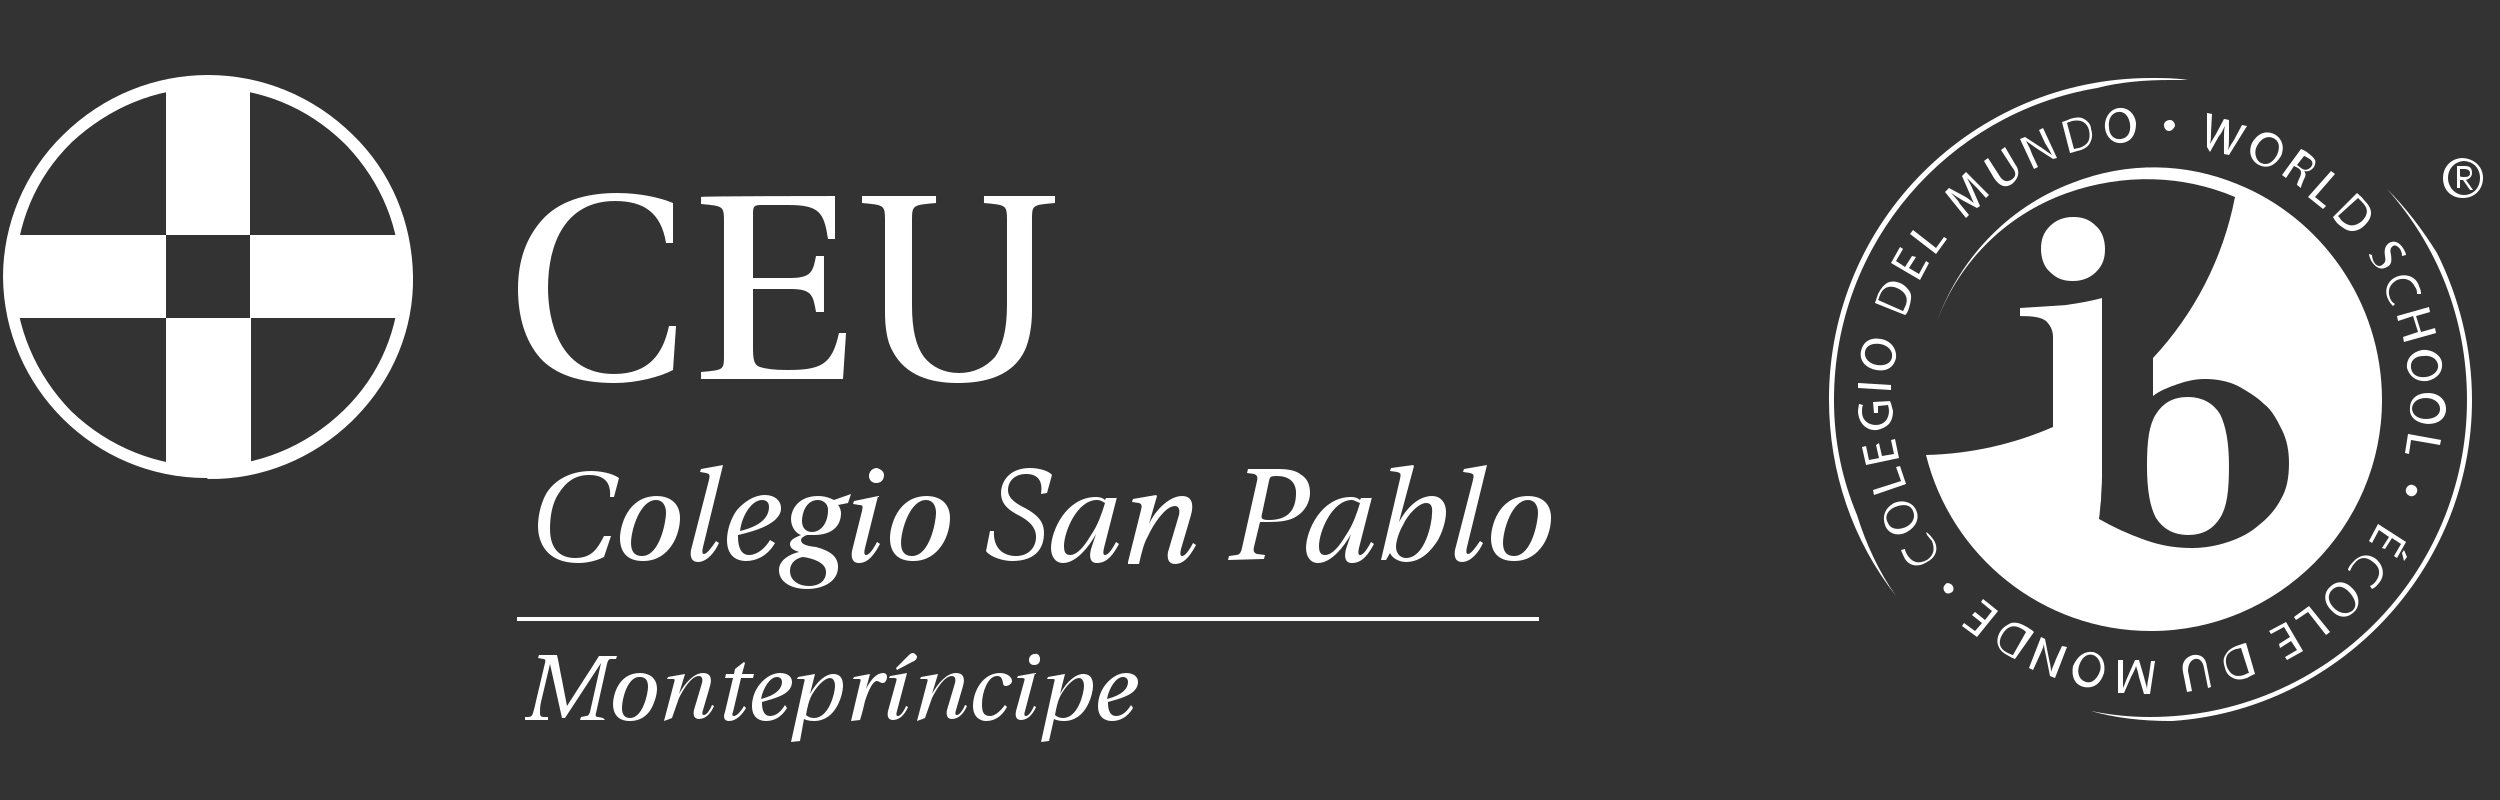 <?xml version="1.0" encoding="UTF-8"?>
<svg xmlns="http://www.w3.org/2000/svg" xmlns:xlink="http://www.w3.org/1999/xlink" width="250px" height="80px" viewBox="0 0 250 80" version="1.1">
<rect x="0" y="0" width="250" height="80" fill="#333333" stroke="none"/>
<g id="surface1">
<path style=" stroke:none;fill-rule:nonzero;fill:rgb(100%,100%,100%);fill-opacity:1;" d="M 240.398 56.102 L 240.199 55.301 L 240.398 55 L 240.699 55.699 Z M 238.199 54.801 L 238.898 53.699 L 237.898 53 L 237.199 54.301 L 236.898 54.102 L 237.801 52.398 L 240.602 54.199 L 239.699 55.801 L 239.398 55.602 L 240.102 54.398 L 239.199 53.801 L 238.5 54.898 Z M 238.199 54.801 "/>
<path style=" stroke:none;fill-rule:nonzero;fill:rgb(100%,100%,100%);fill-opacity:1;" d="M 234.801 57 C 234.801 56.801 235 56.5 235.301 56.199 C 235.898 55.5 236.801 55.301 237.602 55.898 C 238.398 56.602 238.5 57.602 237.898 58.301 C 237.602 58.699 237.398 58.801 237.199 58.898 L 237 58.602 C 237.199 58.5 237.398 58.398 237.602 58.102 C 238.102 57.398 238 56.699 237.301 56.199 C 236.602 55.602 235.898 55.699 235.398 56.398 C 235.199 56.602 235.102 56.898 235 57.102 Z M 234.801 57 "/>
<path style=" stroke:none;fill-rule:nonzero;fill:rgb(100%,100%,100%);fill-opacity:1;" d="M 233 58.699 C 233.699 58 234.602 58.102 235.301 58.898 C 236 59.602 236 60.699 235.398 61.199 C 234.699 61.898 233.801 61.801 233.102 61 C 232.301 60.199 232.398 59.199 233 58.699 Z M 233.199 59 C 232.699 59.5 232.801 60.199 233.398 60.801 C 233.898 61.301 234.602 61.5 235.199 61.102 C 235.801 60.602 235.5 59.898 235 59.301 C 234.5 58.699 233.801 58.398 233.199 59 Z M 233.199 59 "/>
<path style=" stroke:none;fill-rule:nonzero;fill:rgb(100%,100%,100%);fill-opacity:1;" d="M 233 63.199 L 232.602 63.5 L 230.801 61.199 L 229.602 62 L 229.398 61.699 L 230.898 60.602 Z M 233 63.199 "/>
<path style=" stroke:none;fill-rule:nonzero;fill:rgb(100%,100%,100%);fill-opacity:1;" d="M 227.898 64.398 L 229 63.699 L 228.398 62.699 L 227.102 63.398 L 226.898 63.102 L 228.602 62.199 L 230.301 65.102 L 228.699 66 L 228.5 65.699 L 229.699 65 L 229.102 64.102 L 228 64.801 Z M 227.898 64.398 "/>
<path style=" stroke:none;fill-rule:nonzero;fill:rgb(100%,100%,100%);fill-opacity:1;" d="M 225.5 67.398 C 225.199 67.5 224.898 67.699 224.699 67.801 C 224.102 68 223.699 68 223.301 67.801 C 222.898 67.602 222.602 67.301 222.5 66.801 C 222.301 66.199 222.301 65.801 222.602 65.398 C 222.801 65 223.301 64.699 223.898 64.5 C 224.199 64.398 224.5 64.301 224.602 64.301 Z M 224.102 64.801 C 224 64.801 223.801 64.898 223.602 64.898 C 222.699 65.199 222.398 65.801 222.699 66.699 C 223 67.398 223.5 67.801 224.398 67.5 C 224.602 67.398 224.801 67.301 224.898 67.301 Z M 224.102 64.801 "/>
<path style=" stroke:none;fill-rule:nonzero;fill:rgb(100%,100%,100%);fill-opacity:1;" d="M 220.801 68.801 L 220.398 66.801 C 220.301 66.102 219.898 65.801 219.5 65.898 C 219.102 66 218.801 66.398 218.801 67.102 L 219.199 69.102 L 218.699 69.199 L 218.301 67.199 C 218.102 66.199 218.602 65.699 219.301 65.5 C 220 65.398 220.602 65.699 220.699 66.699 L 221.102 68.699 Z M 220.801 68.801 "/>
<path style=" stroke:none;fill-rule:nonzero;fill:rgb(100%,100%,100%);fill-opacity:1;" d="M 212.301 67.301 C 212.301 67.801 212.301 68.301 212.301 68.801 C 212.5 68.398 212.602 68 212.801 67.602 L 213.5 66 L 213.898 66 L 214.398 67.699 C 214.5 68.199 214.699 68.602 214.699 69 C 214.699 68.5 214.801 68 214.898 67.5 L 215.102 66.102 L 215.5 66.102 L 215 69.398 L 214.398 69.398 L 213.898 67.699 C 213.801 67.199 213.699 66.898 213.602 66.602 C 213.5 67 213.301 67.301 213.102 67.699 L 212.398 69.301 L 211.801 69.301 L 211.801 66 L 212.301 66 Z M 212.301 67.301 "/>
<path style=" stroke:none;fill-rule:nonzero;fill:rgb(100%,100%,100%);fill-opacity:1;" d="M 209.301 65.199 C 210.102 65.398 210.602 66.199 210.398 67.301 C 210.102 68.301 209.398 68.898 208.398 68.699 C 207.5 68.5 207.102 67.699 207.301 66.602 C 207.801 65.5 208.5 65.102 209.301 65.199 Z M 209.301 65.5 C 208.602 65.301 208.102 65.898 207.898 66.602 C 207.699 67.301 207.898 68 208.602 68.199 C 209.301 68.398 209.801 67.699 210 67.102 C 210.199 66.5 209.898 65.699 209.301 65.5 Z M 209.301 65.5 "/>
<path style=" stroke:none;fill-rule:nonzero;fill:rgb(100%,100%,100%);fill-opacity:1;" d="M 206.699 64.699 L 205.5 67.801 L 205 67.602 L 204.602 65.602 C 204.5 65.102 204.398 64.801 204.398 64.398 C 204.301 64.898 204.102 65.199 203.898 65.699 L 203.301 67 L 202.898 66.801 L 204.102 63.699 L 204.5 63.898 L 204.898 65.898 C 205 66.398 205.102 66.699 205.102 67.199 C 205.199 66.801 205.398 66.5 205.602 65.898 L 206.199 64.602 Z M 206.699 64.699 "/>
<path style=" stroke:none;fill-rule:nonzero;fill:rgb(100%,100%,100%);fill-opacity:1;" d="M 201.5 65.898 C 201.199 65.801 200.898 65.602 200.699 65.5 C 200.102 65.199 199.898 64.801 199.801 64.5 C 199.699 64.199 199.699 63.699 200 63.199 C 200.301 62.699 200.699 62.5 201.102 62.301 C 201.602 62.199 202 62.301 202.699 62.699 C 203 62.898 203.199 63 203.398 63.199 Z M 202.602 63.199 C 202.5 63.102 202.398 63 202.199 62.898 C 201.398 62.398 200.699 62.602 200.199 63.5 C 199.801 64.199 199.898 64.898 200.801 65.301 C 201 65.398 201.199 65.5 201.301 65.5 Z M 202.602 63.199 "/>
<path style=" stroke:none;fill-rule:nonzero;fill:rgb(100%,100%,100%);fill-opacity:1;" d="M 197.5 61.199 L 198.5 62 L 199.199 61.102 L 198.102 60.199 L 198.301 59.898 L 199.801 61.102 L 197.699 63.699 L 196.199 62.602 L 196.398 62.301 L 197.5 63.102 L 198.199 62.301 L 197.199 61.5 Z M 197.5 61.199 "/>
<path style=" stroke:none;fill-rule:nonzero;fill:rgb(100%,100%,100%);fill-opacity:1;" d="M 195.199 58.5 C 195.398 58.699 195.398 59.102 195.199 59.199 C 195 59.398 194.602 59.398 194.5 59.199 C 194.301 59 194.301 58.602 194.5 58.5 C 194.602 58.199 195 58.301 195.199 58.5 Z M 195.199 58.5 "/>
<path style=" stroke:none;fill-rule:nonzero;fill:rgb(100%,100%,100%);fill-opacity:1;" d="M 192.602 53.199 C 192.801 53.301 193 53.5 193.301 53.898 C 193.898 54.699 193.699 55.699 192.699 56.199 C 191.801 56.801 190.801 56.602 190.398 55.699 C 190.199 55.301 190.102 55 190.102 55 L 190.5 54.898 C 190.5 55.102 190.602 55.301 190.801 55.602 C 191.301 56.301 191.898 56.398 192.699 56 C 193.398 55.5 193.5 54.898 193.199 54.102 C 193 53.898 192.801 53.602 192.699 53.5 Z M 192.602 53.199 "/>
<path style=" stroke:none;fill-rule:nonzero;fill:rgb(100%,100%,100%);fill-opacity:1;" d="M 191.602 51 C 192 51.801 191.602 52.699 190.699 53.199 C 189.801 53.699 188.801 53.398 188.5 52.5 C 188.199 51.602 188.5 50.801 189.398 50.301 C 190.398 49.898 191.301 50.301 191.602 51 Z M 191.301 51.102 C 191 50.398 190.301 50.398 189.5 50.699 C 188.801 51 188.398 51.602 188.801 52.301 C 189.102 53 189.898 53 190.602 52.699 C 191.199 52.398 191.602 51.801 191.301 51.102 Z M 191.301 51.102 "/>
<path style=" stroke:none;fill-rule:nonzero;fill:rgb(100%,100%,100%);fill-opacity:1;" d="M 187.398 49.5 L 187.301 49 L 190.102 48.102 L 189.602 46.699 L 190 46.602 L 190.602 48.398 Z M 187.398 49.5 "/>
<path style=" stroke:none;fill-rule:nonzero;fill:rgb(100%,100%,100%);fill-opacity:1;" d="M 187.898 44.301 L 188.199 45.602 L 189.398 45.398 L 189.102 44 L 189.5 43.898 L 189.898 45.801 L 186.602 46.5 L 186.199 44.699 L 186.602 44.602 L 186.898 46 L 187.898 45.801 L 187.602 44.5 Z M 187.898 44.301 "/>
<path style=" stroke:none;fill-rule:nonzero;fill:rgb(100%,100%,100%);fill-opacity:1;" d="M 189 40.102 C 189.102 40.301 189.199 40.699 189.301 41.102 C 189.301 41.602 189.199 42 188.898 42.398 C 188.602 42.699 188.199 42.898 187.699 43 C 186.699 43.102 185.898 42.398 185.801 41.199 C 185.801 40.801 185.898 40.5 185.898 40.398 L 186.301 40.5 C 186.199 40.699 186.199 40.898 186.199 41.199 C 186.199 42 186.801 42.5 187.602 42.5 C 188.398 42.5 188.898 41.898 188.898 41.102 C 188.898 40.801 188.801 40.602 188.801 40.5 L 187.801 40.602 L 187.801 41.301 L 187.398 41.301 L 187.301 40.199 Z M 189 40.102 "/>
<path style=" stroke:none;fill-rule:nonzero;fill:rgb(100%,100%,100%);fill-opacity:1;" d="M 185.801 38.301 L 189.102 38.5 L 189.102 39 L 185.801 38.801 Z M 185.801 38.301 "/>
<path style=" stroke:none;fill-rule:nonzero;fill:rgb(100%,100%,100%);fill-opacity:1;" d="M 189.602 35.801 C 189.398 36.699 188.699 37.199 187.602 37 C 186.602 36.801 185.898 36.102 186.102 35.102 C 186.301 34.199 187 33.699 188.102 33.898 C 189.199 34.102 189.699 35 189.602 35.801 Z M 189.199 35.699 C 189.301 35 188.699 34.5 188 34.398 C 187.301 34.301 186.602 34.5 186.5 35.199 C 186.398 35.898 187 36.398 187.699 36.5 C 188.398 36.602 189.102 36.398 189.199 35.699 Z M 189.199 35.699 "/>
<path style=" stroke:none;fill-rule:nonzero;fill:rgb(100%,100%,100%);fill-opacity:1;" d="M 187.5 30.301 C 187.602 30 187.699 29.699 187.801 29.398 C 188.102 28.801 188.398 28.5 188.699 28.301 C 189.102 28.102 189.5 28.102 190 28.301 C 190.5 28.5 190.801 28.898 191 29.199 C 191.199 29.602 191.102 30.102 190.898 30.801 C 190.801 31.102 190.699 31.398 190.5 31.5 Z M 190.301 31.102 C 190.398 31 190.398 30.801 190.5 30.699 C 190.898 29.898 190.602 29.199 189.699 28.801 C 189 28.5 188.301 28.699 188 29.5 C 187.898 29.699 187.898 29.898 187.801 30 Z M 190.301 31.102 "/>
<path style=" stroke:none;fill-rule:nonzero;fill:rgb(100%,100%,100%);fill-opacity:1;" d="M 191.602 25.699 L 190.898 26.801 L 191.898 27.398 L 192.602 26.102 L 192.898 26.301 L 192 28 L 189.102 26.301 L 190 24.699 L 190.301 24.898 L 189.602 26.102 L 190.5 26.699 L 191.199 25.602 Z M 191.602 25.699 "/>
<path style=" stroke:none;fill-rule:nonzero;fill:rgb(100%,100%,100%);fill-opacity:1;" d="M 191 23.398 L 191.301 23 L 193.602 24.801 L 194.398 23.699 L 194.699 23.898 L 193.602 25.398 Z M 191 23.398 "/>
<path style=" stroke:none;fill-rule:nonzero;fill:rgb(100%,100%,100%);fill-opacity:1;" d="M 197.699 18.801 C 197.301 18.398 197 18.102 196.699 17.801 C 196.898 18.199 197.102 18.5 197.301 19 L 198 20.602 L 197.699 20.801 L 196.199 20 C 195.699 19.699 195.398 19.5 195.102 19.301 C 195.398 19.602 195.801 20 196 20.398 L 196.898 21.5 L 196.602 21.801 L 194.5 19.199 L 194.898 18.801 L 196.398 19.602 C 196.801 19.801 197.102 20.102 197.398 20.301 C 197.199 20 197.102 19.602 196.898 19.199 L 196.199 17.602 L 196.602 17.199 L 198.898 19.5 L 198.602 19.801 Z M 197.699 18.801 "/>
<path style=" stroke:none;fill-rule:nonzero;fill:rgb(100%,100%,100%);fill-opacity:1;" d="M 198.801 15.801 L 199.898 17.5 C 200.301 18.199 200.699 18.199 201.102 18 C 201.602 17.699 201.699 17.301 201.199 16.699 L 200.102 15 L 200.5 14.699 L 201.5 16.398 C 202.102 17.199 201.801 17.898 201.199 18.398 C 200.602 18.801 200 18.699 199.398 17.801 L 198.398 16.102 Z M 198.801 15.801 "/>
<path style=" stroke:none;fill-rule:nonzero;fill:rgb(100%,100%,100%);fill-opacity:1;" d="M 203.398 16.898 L 202 13.898 L 202.5 13.699 L 204.199 14.801 C 204.602 15.102 204.898 15.301 205.199 15.5 C 205 15.102 204.801 14.801 204.5 14.301 L 203.898 13 L 204.301 12.801 L 205.699 15.801 L 205.301 15.898 L 203.602 14.801 C 203.199 14.5 202.898 14.301 202.602 14.102 C 202.801 14.5 203 14.801 203.199 15.398 L 203.801 16.699 Z M 203.398 16.898 "/>
<path style=" stroke:none;fill-rule:nonzero;fill:rgb(100%,100%,100%);fill-opacity:1;" d="M 206.199 12.199 C 206.5 12.102 206.801 12 207 11.898 C 207.602 11.699 208.102 11.699 208.398 11.898 C 208.801 12.102 209.102 12.5 209.102 12.898 C 209.301 13.5 209.199 13.898 209 14.301 C 208.801 14.699 208.301 15 207.699 15.102 C 207.398 15.199 207.102 15.301 207 15.301 Z M 207.398 14.898 C 207.5 14.898 207.699 14.801 207.898 14.801 C 208.801 14.5 209.102 14 208.898 13 C 208.699 12.301 208.199 11.898 207.199 12.102 C 207 12.199 206.801 12.199 206.699 12.301 Z M 207.398 14.898 "/>
<path style=" stroke:none;fill-rule:nonzero;fill:rgb(100%,100%,100%);fill-opacity:1;" d="M 212.199 14.301 C 211.301 14.398 210.602 13.699 210.5 12.801 C 210.398 11.801 211 10.898 211.898 10.801 C 212.801 10.699 213.5 11.398 213.602 12.301 C 213.602 13.602 213 14.199 212.199 14.301 Z M 212.102 13.898 C 212.801 13.801 213.102 13.199 213 12.398 C 212.898 11.699 212.5 11.102 211.801 11.199 C 211.102 11.301 210.801 12 210.898 12.699 C 210.898 13.5 211.398 14 212.102 13.898 Z M 212.102 13.898 "/>
<path style=" stroke:none;fill-rule:nonzero;fill:rgb(100%,100%,100%);fill-opacity:1;" d="M 216.898 13.102 C 216.602 13.102 216.398 12.801 216.398 12.5 C 216.398 12.199 216.699 12 217 12 C 217.301 12 217.5 12.301 217.5 12.602 C 217.398 12.801 217.199 13.102 216.898 13.102 Z M 216.898 13.102 "/>
<path style=" stroke:none;fill-rule:nonzero;fill:rgb(100%,100%,100%);fill-opacity:1;" d="M 220.699 14.699 L 220.699 11.301 L 221.199 11.398 L 221.102 13.199 C 221.102 13.699 221.102 14 221 14.398 C 221.199 14.102 221.398 13.699 221.602 13.398 L 222.398 11.898 L 222.898 12 L 222.898 13.801 C 222.898 14.199 222.898 14.602 222.801 15 C 223 14.602 223.199 14.301 223.398 14 L 224.199 12.5 L 224.699 12.602 L 222.898 15.5 L 222.398 15.398 L 222.398 13.699 C 222.398 13.199 222.398 13 222.5 12.602 C 222.301 12.898 222.199 13.301 221.898 13.602 L 221 15.199 Z M 220.699 14.699 "/>
<path style=" stroke:none;fill-rule:nonzero;fill:rgb(100%,100%,100%);fill-opacity:1;" d="M 225.898 16.5 C 225.102 16.102 224.801 15.199 225.199 14.301 C 225.699 13.398 226.5 13 227.398 13.398 C 228.199 13.801 228.5 14.699 228.102 15.602 C 227.5 16.602 226.699 16.898 225.898 16.5 Z M 226.102 16.301 C 226.801 16.602 227.301 16.199 227.699 15.5 C 228 14.801 228 14.102 227.301 13.801 C 226.602 13.5 226 14 225.699 14.602 C 225.398 15.102 225.5 16 226.102 16.301 Z M 226.102 16.301 "/>
<path style=" stroke:none;fill-rule:nonzero;fill:rgb(100%,100%,100%);fill-opacity:1;" d="M 230.102 14.898 C 230.301 15 230.602 15.102 230.801 15.301 C 231.199 15.602 231.398 15.801 231.5 16 C 231.602 16.199 231.5 16.5 231.398 16.699 C 231.102 17.102 230.699 17.199 230.398 17.102 C 230.602 17.301 230.602 17.602 230.398 17.898 C 230.199 18.398 230.102 18.602 230.102 18.801 L 229.699 18.5 C 229.699 18.398 229.801 18.102 230 17.699 C 230.199 17.199 230.102 17 229.801 16.801 L 229.398 16.602 L 228.602 17.801 L 228.199 17.5 Z M 229.699 16.5 L 230.102 16.801 C 230.5 17.102 230.801 17 231.102 16.699 C 231.398 16.301 231.199 16 230.801 15.801 C 230.602 15.699 230.5 15.602 230.398 15.602 Z M 229.699 16.5 "/>
<path style=" stroke:none;fill-rule:nonzero;fill:rgb(100%,100%,100%);fill-opacity:1;" d="M 233.102 17.102 L 233.5 17.398 L 231.5 19.699 L 232.602 20.602 L 232.301 20.898 L 230.801 19.699 Z M 233.102 17.102 "/>
<path style=" stroke:none;fill-rule:nonzero;fill:rgb(100%,100%,100%);fill-opacity:1;" d="M 235.699 19.301 C 235.898 19.5 236.199 19.699 236.398 20 C 236.898 20.5 237.102 20.898 237.102 21.301 C 237.102 21.699 236.898 22.102 236.5 22.5 C 236.102 22.898 235.699 23.102 235.199 23.102 C 234.699 23.102 234.301 22.801 233.801 22.398 C 233.602 22.199 233.398 21.898 233.301 21.699 Z M 233.801 21.602 C 233.898 21.699 234 21.801 234.102 22 C 234.801 22.699 235.5 22.699 236.199 22.102 C 236.801 21.5 236.898 20.898 236.199 20.199 C 236 20 235.898 19.898 235.801 19.801 Z M 233.801 21.602 "/>
<path style=" stroke:none;fill-rule:nonzero;fill:rgb(100%,100%,100%);fill-opacity:1;" d="M 237.199 25.5 C 237.199 25.699 237.301 26.102 237.398 26.199 C 237.602 26.602 238 26.699 238.199 26.5 C 238.5 26.301 238.602 26.102 238.5 25.602 C 238.398 25 238.5 24.602 238.898 24.301 C 239.398 24 239.898 24.199 240.301 24.801 C 240.5 25.102 240.602 25.398 240.602 25.5 L 240.199 25.602 C 240.199 25.5 240.199 25.199 240 24.898 C 239.699 24.5 239.398 24.5 239.301 24.602 C 239 24.801 239 25.102 239.102 25.5 C 239.199 26.199 239.102 26.5 238.699 26.699 C 238.199 27 237.699 26.898 237.199 26.199 C 237 25.898 236.898 25.5 236.898 25.398 Z M 237.199 25.5 "/>
<path style=" stroke:none;fill-rule:nonzero;fill:rgb(100%,100%,100%);fill-opacity:1;" d="M 239.301 30.602 C 239.199 30.5 238.898 30.199 238.801 29.898 C 238.398 29.102 238.699 28.102 239.602 27.699 C 240.5 27.301 241.602 27.602 241.898 28.602 C 242.102 29 242.102 29.301 242.102 29.398 L 241.699 29.398 C 241.699 29.199 241.699 28.898 241.5 28.699 C 241.199 28 240.5 27.699 239.699 28 C 239 28.398 238.699 29 239 29.801 C 239.102 30.102 239.301 30.301 239.5 30.398 Z M 239.301 30.602 "/>
<path style=" stroke:none;fill-rule:nonzero;fill:rgb(100%,100%,100%);fill-opacity:1;" d="M 243 31.199 L 241.602 31.602 L 242.102 33.199 L 243.5 32.801 L 243.602 33.301 L 240.398 34.199 L 240.301 33.699 L 241.801 33.199 L 241.301 31.602 L 239.801 32.102 L 239.699 31.602 L 242.898 30.699 Z M 243 31.199 "/>
<path style=" stroke:none;fill-rule:nonzero;fill:rgb(100%,100%,100%);fill-opacity:1;" d="M 240.699 36.801 C 240.602 35.898 241.199 35.199 242.199 35 C 243.199 34.898 244.102 35.5 244.199 36.301 C 244.301 37.199 243.699 37.898 242.699 38.102 C 241.5 38.199 240.898 37.5 240.699 36.801 Z M 241.102 36.801 C 241.199 37.5 241.801 37.801 242.602 37.699 C 243.301 37.602 243.898 37.102 243.801 36.5 C 243.699 35.801 243 35.5 242.301 35.602 C 241.602 35.602 241 36 241.102 36.801 Z M 241.102 36.801 "/>
<path style=" stroke:none;fill-rule:nonzero;fill:rgb(100%,100%,100%);fill-opacity:1;" d="M 241 40.801 C 241 39.898 241.699 39.301 242.801 39.301 C 243.898 39.301 244.602 40 244.602 40.898 C 244.602 41.801 243.898 42.398 242.801 42.398 C 241.5 42.301 240.898 41.602 241 40.801 Z M 241.199 40.801 C 241.199 41.5 241.801 41.898 242.602 41.898 C 243.301 41.898 244 41.602 244 40.898 C 244 40.199 243.301 39.801 242.602 39.801 C 241.898 39.801 241.301 40.102 241.199 40.801 Z M 241.199 40.801 "/>
<path style=" stroke:none;fill-rule:nonzero;fill:rgb(100%,100%,100%);fill-opacity:1;" d="M 244.102 44 L 244 44.5 L 241.102 44 L 240.898 45.398 L 240.5 45.301 L 240.801 43.398 Z M 244.102 44 "/>
<path style=" stroke:none;fill-rule:nonzero;fill:rgb(100%,100%,100%);fill-opacity:1;" d="M 240.602 48.898 C 240.699 48.602 241 48.398 241.301 48.5 C 241.602 48.602 241.801 48.898 241.699 49.199 C 241.602 49.5 241.301 49.699 241 49.602 C 240.699 49.5 240.5 49.199 240.602 48.898 Z M 240.602 48.898 "/>
<path style=" stroke:none;fill-rule:nonzero;fill:rgb(100%,100%,100%);fill-opacity:1;" d="M 238.199 40 C 238.199 52.699 227.801 63.102 215.102 63.102 C 204.199 63.102 195.102 55.602 192.602 45.5 C 197.102 45.398 201.398 44.398 205.301 42.699 L 205.301 33.699 C 205.301 33 205 32.5 204.602 32.102 C 204.102 31.699 203.199 31.602 202 31.602 L 202 30.801 C 203.699 30.699 205.199 30.602 206.602 30.5 C 208 30.301 209.102 30.102 210.199 29.801 L 210.199 43 C 210.199 43.699 210.199 44.602 210.199 45.301 C 210.199 46 210.199 47 210.199 47.699 C 210.199 48.5 210.102 49.301 210.102 50 C 210 50.699 210 51.301 209.898 51.898 C 211.301 52.699 212.801 53.398 214.5 54 C 216.199 54.602 217.699 54.801 219.199 54.801 C 220.398 54.801 221.602 54.602 222.801 54.199 C 224 53.801 225 53.301 225.898 52.5 C 226.801 51.801 227.602 50.898 228.102 49.898 C 228.699 48.898 228.898 47.699 228.898 46.301 C 228.898 45.102 228.699 44 228.199 43 C 227.699 42 227.199 41 226.398 40.398 C 225.699 39.699 224.699 39.102 223.801 38.602 C 222.801 38.102 221.602 37.898 220.5 37.898 C 219.602 37.898 218.602 38.102 217.801 38.398 C 216.898 38.699 215.898 39.102 215.301 39.602 L 215.301 35.801 C 219.398 31.398 222.301 25.898 223.5 19.699 C 218.301 17.5 212.398 17.301 206.699 19.301 C 200.301 21.602 195.699 26.5 193.602 32.398 C 195.801 26.102 200.602 20.801 207.199 18.301 C 212.801 16.102 218.602 16.301 223.699 18.398 C 232 21.699 238.199 30.102 238.199 40 Z M 215.602 51.801 C 216.301 52.898 217.398 53.5 218.801 53.5 C 220.301 53.5 221.301 52.898 222 51.801 C 222.699 50.699 222.898 49.102 222.898 46.602 C 222.898 44.301 222.602 42.602 222 41.398 C 221.301 40.301 220.199 39.699 218.801 39.699 C 217.301 39.699 216.301 40.301 215.602 41.398 C 214.898 42.5 214.699 44.102 214.699 46.602 C 214.699 49 215 50.699 215.602 51.801 Z M 209.602 27.199 C 210.301 26.5 210.5 25.801 210.5 24.898 C 210.5 24 210.199 23.102 209.602 22.602 C 208.898 21.898 208.199 21.699 207.301 21.699 C 206.398 21.699 205.602 22 205 22.602 C 204.301 23.301 204.102 24 204.102 24.898 C 204.102 25.801 204.398 26.699 205 27.199 C 205.699 27.898 206.398 28.102 207.301 28.102 C 208.199 28.102 209 27.801 209.602 27.199 Z M 209.602 27.199 "/>
<path style=" stroke:none;fill-rule:nonzero;fill:rgb(100%,100%,100%);fill-opacity:1;" d="M 238.699 18.898 C 243.699 24.5 246.699 31.801 246.699 40 C 246.699 57.398 232.602 71.699 215 71.699 C 212.898 71.699 211.102 71.5 209.102 71.102 C 211.5 71.801 214.301 72.102 217 72.102 C 217.102 72.102 217.102 72.102 217.199 72.102 C 233.801 71 247.199 57 247.199 40 C 247.199 34.801 245.898 29.699 243.699 25.301 C 242.199 22.898 240.602 20.801 238.699 18.898 Z M 238.699 18.898 "/>
<path style=" stroke:none;fill-rule:nonzero;fill:rgb(100%,100%,100%);fill-opacity:1;" d="M 183.398 40 C 183.398 24.301 194.801 11.301 209.699 8.801 C 212 8.199 214.5 8 217 8 C 217.602 8 218.199 8 218.801 8 C 217.5 7.801 216.398 7.801 215.102 7.801 C 197.301 7.801 182.898 22.199 182.898 39.898 C 182.898 47.301 185.301 54.102 189.602 59.602 C 187.898 57.199 186.602 54.398 185.699 51.5 C 184.199 47.898 183.398 44.102 183.398 40 Z M 183.398 40 "/>
<path style=" stroke:none;fill-rule:nonzero;fill:rgb(100%,100%,100%);fill-opacity:1;" d="M 248.301 17.801 C 248.301 18.898 247.5 19.801 246.301 19.801 C 245.102 19.801 244.301 19 244.301 17.801 C 244.301 16.699 245.102 15.801 246.301 15.801 C 247.5 15.898 248.301 16.699 248.301 17.801 Z M 244.801 17.801 C 244.801 18.699 245.5 19.5 246.398 19.5 C 247.301 19.5 248 18.801 248 17.801 C 248 16.801 247.301 16.102 246.301 16.102 C 245.5 16.199 244.801 16.801 244.801 17.801 Z M 246 18.801 L 245.699 18.801 L 245.699 16.602 L 246.5 16.602 C 247 16.602 247.199 16.801 247.199 17.301 C 247.199 17.699 246.898 17.898 246.602 18 L 247.301 19 L 247 19 L 246.301 18 L 246 18 Z M 246.301 17.699 C 246.699 17.699 247 17.699 247 17.301 C 247 17 246.699 16.898 246.398 16.898 L 246 16.898 L 246 17.602 C 246 17.699 246.301 17.699 246.301 17.699 Z M 246.301 17.699 "/>
<path style=" stroke:none;fill-rule:nonzero;fill:rgb(100%,100%,100%);fill-opacity:1;" d="M 51.699 61.699 L 153.898 61.699 L 153.898 62.102 L 51.699 62.102 Z M 51.699 61.699 "/>
<path style=" stroke:none;fill-rule:nonzero;fill:rgb(100%,100%,100%);fill-opacity:1;" d="M 67.301 24.301 L 66.602 24.301 C 66.102 21.199 64.301 20.102 61.5 20.102 C 56.5 20.102 54.801 24.398 54.801 28.801 C 54.801 32 55.898 37.398 61.398 37.398 C 64.898 37.398 66.301 35.398 66.898 32.602 L 67.602 32.602 L 67.301 37 C 66 37.699 63.602 38.301 61.5 38.301 C 58.5 38.301 56 37.699 54.301 36.102 C 52.699 34.5 51.801 32 51.801 28.898 C 51.801 25.898 52.699 23.699 54.199 22 C 55.801 20.199 58.398 19.301 61.699 19.301 C 64.102 19.301 66.102 19.801 67.301 20.301 Z M 67.301 24.301 "/>
<path style=" stroke:none;fill-rule:nonzero;fill:rgb(100%,100%,100%);fill-opacity:1;" d="M 83.5 19.602 L 83.5 23.898 L 82.801 23.898 C 82.398 21.199 81.898 20.5 78.801 20.5 L 76.199 20.5 C 75.398 20.5 75.301 20.602 75.301 21.398 L 75.301 27.801 L 79 27.801 C 81.199 27.801 81.301 27.102 81.602 25.602 L 82.398 25.602 L 82.398 31.199 L 81.602 31.199 C 81.301 29.5 81.199 28.898 79 28.898 L 75.301 28.898 L 75.301 34.699 C 75.301 36 75.398 36.5 76 36.699 C 76.602 36.898 77.5 37 78.699 37 C 82.102 37 83.199 36.5 83.898 33.301 L 84.602 33.301 L 84.301 37.898 L 70.102 37.898 L 70.102 37.199 C 72.398 37 72.398 37 72.398 35.5 L 72.398 22.102 C 72.398 20.602 72.301 20.602 70.102 20.398 L 70.102 19.699 C 70.102 19.602 83.5 19.602 83.5 19.602 Z M 83.5 19.602 "/>
<path style=" stroke:none;fill-rule:nonzero;fill:rgb(100%,100%,100%);fill-opacity:1;" d="M 105.5 19.602 L 105.5 20.301 C 103.199 20.5 103.199 20.5 103.199 22 L 103.199 31.102 C 103.199 32.699 102.898 34.102 102.5 35 C 101.301 37.602 98.5 38.301 95.801 38.301 C 93.102 38.301 90.5 37.602 89.199 35 C 88.699 34.102 88.5 32.699 88.5 31.199 L 88.5 22 C 88.5 20.5 88.398 20.5 86.199 20.301 L 86.199 19.602 L 93.602 19.602 L 93.602 20.301 C 91.301 20.5 91.199 20.5 91.199 22 L 91.199 30.5 C 91.199 33 91.602 34.602 92.398 35.699 C 93.199 36.699 94.398 37.301 95.898 37.301 C 97.398 37.301 98.602 36.699 99.5 35.699 C 100.199 34.699 100.699 33.102 100.699 30.5 L 100.699 22 C 100.699 20.5 100.602 20.5 98.398 20.301 L 98.398 19.602 Z M 105.5 19.602 "/>
<path style=" stroke:none;fill-rule:nonzero;fill:rgb(100%,100%,100%);fill-opacity:1;" d="M 61.102 53.602 L 60.398 55.699 C 59.602 56.102 58.699 56.301 57.801 56.301 C 54.602 56.301 53.801 54.199 53.801 52.602 C 53.801 51.801 54 50.5 54.602 49.398 C 55.301 48.199 56.801 47.102 59.102 47.102 C 60 47.102 61.199 47.301 61.898 47.801 L 61.398 49.699 L 61 49.699 C 61.102 48.301 60.5 47.5 58.898 47.5 C 57.5 47.5 56.602 48.199 55.898 49.301 C 55.199 50.301 55 51.699 55 52.898 C 55 54.898 56 55.801 57.5 55.801 C 59.102 55.801 59.699 55 60.398 53.602 Z M 61.102 53.602 "/>
<path style=" stroke:none;fill-rule:nonzero;fill:rgb(100%,100%,100%);fill-opacity:1;" d="M 68 51.801 C 68 52.5 67.801 53.602 67.199 54.5 C 66.602 55.398 65.699 56.102 64.301 56.102 C 62.699 56.102 62 55.199 62 53.801 C 62 52.699 62.699 49.602 65.699 49.602 C 66.699 49.602 68 50.102 68 51.801 Z M 63.102 54.301 C 63.102 55.199 63.5 55.602 64.199 55.602 C 66 55.602 66.602 52.102 66.602 51.301 C 66.602 50.602 66.301 50 65.602 50 C 64 50 63.102 53 63.102 54.301 Z M 63.102 54.301 "/>
<path style=" stroke:none;fill-rule:nonzero;fill:rgb(100%,100%,100%);fill-opacity:1;" d="M 72.301 46.5 L 70.301 54.699 C 70.199 55.102 70.199 55.398 70.398 55.398 C 70.699 55.398 71.199 54.699 71.602 54.102 L 71.898 54.301 C 71.5 55.199 70.699 56.199 69.801 56.199 C 69.102 56.199 69 55.602 69.102 55 L 70.898 48 C 71 47.5 71 47.398 70.602 47.301 L 70 47.199 L 70.102 46.898 Z M 72.301 46.5 "/>
<path style=" stroke:none;fill-rule:nonzero;fill:rgb(100%,100%,100%);fill-opacity:1;" d="M 77.5 54.301 C 76.699 55.699 75.5 56.102 74.602 56.102 C 73.898 56.102 72.699 55.801 72.699 54 C 72.699 53 73.102 51.801 73.699 51 C 74.398 50.199 75.398 49.5 76.5 49.5 C 77.5 49.5 78.102 50.102 78.102 50.801 C 78.102 51.199 78 51.5 77.5 52 C 76.898 52.5 76 53 73.801 53.5 C 73.801 53.602 73.801 53.602 73.801 53.699 C 73.801 54.699 74.102 55.5 74.898 55.5 C 75.801 55.5 76.602 54.699 77 54 Z M 76.898 50.699 C 76.898 50.199 76.602 50 76.199 50 C 75.199 50 74.199 51.5 74 53.102 C 76.102 52.602 76.898 51.699 76.898 50.699 Z M 76.898 50.699 "/>
<path style=" stroke:none;fill-rule:nonzero;fill:rgb(100%,100%,100%);fill-opacity:1;" d="M 85.102 49.398 L 84.801 50.301 L 83.801 50.5 C 84 50.699 84.102 51.102 84.102 51.301 C 84.102 52.602 83.199 53.5 81.398 53.5 C 81.199 53.5 80.898 53.5 80.699 53.5 C 80.398 53.602 80.102 53.801 80.102 54 C 80.102 54.398 80.602 54.602 81.602 54.699 C 83.102 55.102 83.801 55.699 83.801 56.699 C 83.801 58.102 82.398 58.898 80.699 58.898 C 79.102 58.898 77.898 58.199 77.898 57 C 77.898 56 79 55.398 79.898 55.199 C 79.301 55 79 54.801 79 54.398 C 79 53.898 79.699 53.699 80.102 53.5 C 79.699 53.398 79.102 52.801 79.102 51.898 C 79.102 51 79.801 49.602 81.801 49.602 C 82.5 49.602 83 49.801 83.398 50 Z M 82.602 57.199 C 82.602 56.199 81.102 55.801 80.301 55.699 C 79.699 55.801 79 56.199 79 57.102 C 79 58 79.801 58.602 80.898 58.602 C 81.898 58.602 82.602 58.102 82.602 57.199 Z M 80.199 52.102 C 80.199 52.801 80.602 53.199 81.199 53.199 C 82.102 53.199 82.801 52.301 82.801 51 C 82.801 50.199 82.102 50 81.801 50 C 80.602 50 80.199 51.301 80.199 52.102 Z M 80.199 52.102 "/>
<path style=" stroke:none;fill-rule:nonzero;fill:rgb(100%,100%,100%);fill-opacity:1;" d="M 87.801 49.602 L 86.5 54.801 C 86.398 55.199 86.398 55.5 86.602 55.5 C 87 55.5 87.5 54.602 87.699 54.199 L 88 54.398 C 87.5 55.301 86.898 56.301 85.898 56.301 C 85.199 56.301 85.102 55.699 85.199 55.102 L 86.199 51.102 C 86.301 50.602 86.301 50.5 85.898 50.5 L 85.301 50.398 L 85.398 50.102 Z M 88.398 47.5 C 88.398 48 88.102 48.301 87.602 48.301 C 87.199 48.301 86.898 48 86.898 47.602 C 86.898 47.199 87.199 46.801 87.699 46.801 C 88 46.898 88.398 47.102 88.398 47.5 Z M 88.398 47.5 "/>
<path style=" stroke:none;fill-rule:nonzero;fill:rgb(100%,100%,100%);fill-opacity:1;" d="M 95 51.801 C 95 52.5 94.801 53.602 94.199 54.5 C 93.602 55.398 92.699 56.102 91.301 56.102 C 89.699 56.102 89 55.199 89 53.801 C 89 52.699 89.699 49.602 92.699 49.602 C 93.699 49.602 95 50.102 95 51.801 Z M 90.102 54.301 C 90.102 55.199 90.5 55.602 91.199 55.602 C 93 55.602 93.602 52.102 93.602 51.301 C 93.602 50.602 93.301 50 92.602 50 C 91 50 90.102 53 90.102 54.301 Z M 90.102 54.301 "/>
<path style=" stroke:none;fill-rule:nonzero;fill:rgb(100%,100%,100%);fill-opacity:1;" d="M 104.102 49.398 C 104.301 48.102 103.801 47.398 102.602 47.398 C 101.5 47.398 100.801 48.102 100.801 49 C 100.801 49.898 101.699 50.398 102.5 50.801 C 103.801 51.5 104.398 52.199 104.398 53.301 C 104.398 54.699 103.699 56.102 101.199 56.102 C 100.301 56.102 99 55.699 98.602 55.102 L 99 53.102 L 99.398 53.102 C 99.301 54.801 100.301 55.602 101.602 55.602 C 102.898 55.602 103.602 54.699 103.602 53.699 C 103.602 52.699 102.898 52.102 102 51.602 C 101 51.102 100.102 50.5 100.102 49.301 C 100.102 48.301 100.801 46.801 103 46.801 C 103.699 46.801 104.801 47 105.199 47.5 L 104.699 49.301 Z M 104.102 49.398 "/>
<path style=" stroke:none;fill-rule:nonzero;fill:rgb(100%,100%,100%);fill-opacity:1;" d="M 111.699 49.699 L 110.398 54.801 C 110.301 55.199 110.301 55.5 110.5 55.5 C 110.898 55.5 111.398 54.602 111.602 54.199 L 111.898 54.398 C 111.398 55.301 110.801 56.301 109.699 56.301 C 109 56.301 108.898 55.699 109.102 54.898 L 109.602 53.398 C 108.898 54.699 107.602 56.301 106.301 56.301 C 105.5 56.301 105.102 55.602 105.102 54.801 C 105.102 53.102 106.602 49.699 109.602 49.699 C 110 49.699 110.301 49.801 110.5 50 L 110.602 49.801 L 111.699 49.801 Z M 109.699 50 C 107.699 50 106.398 53.199 106.398 54.602 C 106.398 55.102 106.5 55.5 107 55.5 C 107.699 55.5 108.398 54.699 109.102 53.5 C 109.801 52.5 110.199 51.301 110.5 50.301 C 110.301 50.199 110.102 50 109.699 50 Z M 109.699 50 "/>
<path style=" stroke:none;fill-rule:nonzero;fill:rgb(100%,100%,100%);fill-opacity:1;" d="M 112.801 56.199 L 114.102 51 C 114.199 50.602 114.199 50.398 113.898 50.301 L 113.199 50.199 L 113.301 49.898 L 115.602 49.5 L 115.699 49.602 L 114.898 52.398 C 115.602 50.898 117 49.602 118.199 49.602 C 119.199 49.602 119.398 50.398 119.102 51.5 L 118.102 54.898 C 118 55.301 118 55.602 118.199 55.602 C 118.602 55.602 119.102 54.699 119.301 54.301 L 119.602 54.5 C 119.102 55.398 118.5 56.398 117.5 56.398 C 116.801 56.398 116.699 55.801 116.801 55.199 L 117.898 51.5 C 118 51 117.898 50.602 117.5 50.602 C 116.5 50.602 115.301 52.5 114.801 53.602 C 114.398 54.301 114.199 55.102 113.898 56.398 L 112.801 56.398 Z M 112.801 56.199 "/>
<path style=" stroke:none;fill-rule:nonzero;fill:rgb(100%,100%,100%);fill-opacity:1;" d="M 122.801 56 L 122.898 55.602 L 123.602 55.5 C 123.898 55.5 124.102 55.301 124.199 54.801 L 125.699 48.102 C 125.801 47.699 125.699 47.5 125.398 47.398 L 124.699 47.301 L 124.801 46.898 L 127.801 46.898 C 128.602 46.898 129.5 47 130 47.398 C 130.699 47.801 131 48.398 131 49.301 C 131 50.199 130.5 51.102 129.699 51.602 C 129 52.102 127.898 52.199 126.898 52.199 L 126 52.199 L 125.398 54.699 C 125.301 55.102 125.398 55.301 125.699 55.398 L 126.5 55.5 L 126.398 55.898 Z M 126.199 51.398 C 126.102 51.801 126.102 52 126.898 52 C 128.602 52 129.602 51.199 129.602 49.301 C 129.602 48.199 128.898 47.602 127.699 47.602 C 127 47.602 127 47.699 126.898 48.102 Z M 126.199 51.398 "/>
<path style=" stroke:none;fill-rule:nonzero;fill:rgb(100%,100%,100%);fill-opacity:1;" d="M 137.199 49.699 L 135.898 54.801 C 135.801 55.199 135.801 55.5 136 55.5 C 136.398 55.5 136.898 54.602 137.102 54.199 L 137.398 54.398 C 136.898 55.301 136.301 56.301 135.199 56.301 C 134.5 56.301 134.398 55.699 134.602 54.898 L 135.102 53.398 C 134.398 54.699 133.102 56.301 131.801 56.301 C 131 56.301 130.602 55.602 130.602 54.801 C 130.602 53.102 132.102 49.699 135.102 49.699 C 135.5 49.699 135.801 49.801 136 50 L 136.102 49.801 L 137.199 49.801 Z M 135.199 50 C 133.199 50 131.898 53.199 131.898 54.602 C 131.898 55.102 132 55.5 132.5 55.5 C 133.199 55.5 133.898 54.699 134.602 53.5 C 135.301 52.5 135.699 51.301 136 50.301 C 135.699 50.199 135.398 50 135.199 50 Z M 135.199 50 "/>
<path style=" stroke:none;fill-rule:nonzero;fill:rgb(100%,100%,100%);fill-opacity:1;" d="M 139.898 52.199 C 140.898 50.398 142.102 49.602 143.199 49.602 C 144.102 49.602 144.602 50.301 144.602 51.199 C 144.602 51.801 144.398 52.898 143.801 54 C 143.102 55.102 142.102 56.199 140.602 56.199 C 139.898 56.199 139.199 55.801 139 55.301 L 138.602 56 L 138.102 56 L 140 47.898 C 140.102 47.398 140.102 47.301 139.699 47.199 L 139 47.102 L 139.102 46.801 L 141.301 46.5 L 141.398 46.602 Z M 142.602 50.301 C 141.898 50.301 140.801 51.398 140.301 52.5 C 139.898 53.199 139.602 54.102 139.602 54.699 C 139.602 55.301 140 55.801 140.602 55.801 C 142.5 55.801 143.199 52.301 143.199 51.398 C 143.301 50.5 143 50.301 142.602 50.301 Z M 142.602 50.301 "/>
<path style=" stroke:none;fill-rule:nonzero;fill:rgb(100%,100%,100%);fill-opacity:1;" d="M 148.699 46.5 L 146.699 54.699 C 146.602 55.102 146.602 55.398 146.801 55.398 C 147.102 55.398 147.602 54.699 148 54.102 L 148.301 54.301 C 147.898 55.199 147.102 56.199 146.199 56.199 C 145.5 56.199 145.398 55.602 145.5 55 L 147.301 48 C 147.398 47.5 147.398 47.398 147 47.301 L 146.301 47.199 L 146.398 46.898 Z M 148.699 46.5 "/>
<path style=" stroke:none;fill-rule:nonzero;fill:rgb(100%,100%,100%);fill-opacity:1;" d="M 155.102 51.801 C 155.102 52.5 154.898 53.602 154.301 54.5 C 153.699 55.398 152.801 56.102 151.398 56.102 C 149.801 56.102 149.102 55.199 149.102 53.801 C 149.102 52.699 149.801 49.602 152.801 49.602 C 153.898 49.602 155.102 50.102 155.102 51.801 Z M 150.301 54.301 C 150.301 55.199 150.699 55.602 151.398 55.602 C 153.199 55.602 153.801 52.102 153.801 51.301 C 153.801 50.602 153.5 50 152.801 50 C 151.199 50 150.301 53 150.301 54.301 Z M 150.301 54.301 "/>
<path style=" stroke:none;fill-rule:nonzero;fill:rgb(100%,100%,100%);fill-opacity:1;" d="M 20.801 47.398 C 9.699 47.5 0.801 38.699 0.699 27.602 C 0.699 22.398 2.898 17.301 6.602 13.5 C 14.602 5.699 27.199 5.801 35.199 13.602 C 43 21.199 43.102 33.602 35.5 41.301 C 35.398 41.398 35.301 41.5 35.102 41.699 C 31.199 45.398 26.102 47.5 20.801 47.398 M 20.801 8.398 C 10.102 8.301 1.301 16.898 1.199 27.699 C 1.199 32.898 3.301 37.699 6.898 41.301 C 14.602 48.801 26.898 48.801 34.5 41.199 C 42 33.898 42.102 21.801 34.801 14.301 C 34.699 14.199 34.602 14.102 34.5 14 C 30.898 10.398 25.898 8.398 20.801 8.398 "/>
<path style=" stroke:none;fill-rule:nonzero;fill:rgb(100%,100%,100%);fill-opacity:1;" d="M 20.602 47.801 C 9.5 47.801 0.398 38.801 0.301 27.699 C 0.301 22.398 2.5 17.199 6.301 13.5 C 14.398 5.5 27.199 5.5 35.301 13.5 C 39.102 17.199 41.199 22.199 41.301 27.602 C 41.398 32.898 39.301 37.898 35.602 41.699 C 35.5 41.801 35.398 41.898 35.199 42.102 C 31.398 45.801 26.199 48 20.801 47.898 C 20.699 47.801 20.699 47.801 20.602 47.801 Z M 20.801 47.199 L 20.801 47.699 Z M 7.602 42.199 C 10.199 44.5 13.5 46.102 17.102 46.898 C 13.699 46.199 10.398 44.602 7.602 42.199 Z M 20.602 8.801 C 15.5 8.801 10.898 10.801 7.199 14.199 C 3.5 17.801 1.602 22.5 1.5 27.699 C 1.5 32.699 3.602 37.5 7.102 41.102 C 14.801 48.5 26.699 48.5 34.398 41 C 38 37.5 39.898 32.898 40 27.898 C 40.102 22.898 38.102 18.199 34.699 14.602 C 34.602 14.5 34.5 14.398 34.398 14.301 C 30.699 10.699 26 8.801 20.898 8.801 C 20.898 8.801 20.898 8.801 20.801 8.801 L 20.801 8.602 L 20.801 8.801 C 20.699 8.801 20.699 8.801 20.602 8.801 Z M 40.602 29 C 40.199 33.699 38.301 38.102 34.898 41.398 C 32.301 44 29.102 45.699 25.801 46.602 C 29.199 45.801 32.301 44 34.898 41.5 C 35 41.398 35.102 41.301 35.301 41.102 C 38.398 37.898 40.301 33.602 40.602 29 Z M 5.199 15.5 C 2.398 19 0.898 23.301 0.898 27.699 C 0.898 27.801 0.898 27.898 0.898 28 C 0.898 27.898 0.898 27.801 0.898 27.699 C 0.898 23.199 2.5 18.898 5.199 15.5 Z M 20.898 8.102 C 21.102 8.102 21.398 8.102 21.602 8.102 C 21.199 8.102 20.898 8.102 20.5 8.102 C 20.5 8.102 20.699 8.102 20.898 8.102 C 20.801 8.102 20.801 8.102 20.898 8.102 Z M 20.898 8.102 "/>
<path style=" stroke:none;fill-rule:nonzero;fill:rgb(100%,100%,100%);fill-opacity:1;" d="M 1.398 23.5 C 0.699 26.199 0.699 29.102 1.398 31.801 L 16.602 31.801 L 16.602 23.5 Z M 1.398 23.5 "/>
<path style=" stroke:none;fill-rule:nonzero;fill:rgb(100%,100%,100%);fill-opacity:1;" d="M 40.699 27.699 C 40.699 26.301 40.5 24.898 40.199 23.5 L 25 23.5 L 25 31.801 L 40.199 31.801 C 40.5 30.398 40.699 29 40.699 27.699 "/>
<path style=" stroke:none;fill-rule:nonzero;fill:rgb(100%,100%,100%);fill-opacity:1;" d="M 16.602 46.699 C 19.398 47.301 22.301 47.301 25.102 46.699 L 25.102 31.801 L 16.602 31.801 Z M 16.602 46.699 "/>
<path style=" stroke:none;fill-rule:nonzero;fill:rgb(100%,100%,100%);fill-opacity:1;" d="M 25 8.602 C 22.199 8 19.301 8 16.602 8.602 L 16.602 23.5 L 25 23.5 Z M 25 8.602 "/>
<path style=" stroke:none;fill-rule:nonzero;fill:rgb(100%,100%,100%);fill-opacity:1;" d="M 52.5 72 L 52.5 71.699 L 52.801 71.699 C 53.102 71.699 53.199 71.602 53.301 71.301 C 53.398 71 53.5 70.602 53.602 70.102 L 54.5 66.301 C 54.602 66 54.5 65.898 54.301 65.898 L 53.801 65.801 L 53.898 65.5 L 55.699 65.5 C 55.898 66.301 56 67.102 56.199 68 L 56.699 70.602 L 58.301 68.102 C 58.898 67.199 59.398 66.398 59.898 65.602 L 61.699 65.602 L 61.602 65.898 L 61.102 65.898 C 60.898 65.898 60.801 66 60.699 66.398 L 59.602 71.301 C 59.5 71.602 59.602 71.699 59.801 71.699 L 60.301 71.801 L 60.5 72 L 58 72 L 58.102 71.699 L 58.602 71.602 C 58.801 71.602 58.898 71.5 59 71.199 L 60.102 66.301 L 56.5 71.801 L 56.199 71.801 L 55 66.398 L 54.102 70.199 C 54 70.602 54 71 54 71.301 C 54 71.602 54.102 71.699 54.398 71.699 L 54.801 71.699 L 54.801 72 Z M 52.5 72 "/>
<path style=" stroke:none;fill-rule:nonzero;fill:rgb(100%,100%,100%);fill-opacity:1;" d="M 65.699 68.898 C 65.699 69.398 65.5 70.199 65.102 70.898 C 64.699 71.602 64 72.102 63 72.102 C 61.801 72.102 61.301 71.398 61.301 70.398 C 61.301 69.602 61.801 67.301 64 67.301 C 64.801 67.301 65.699 67.699 65.699 68.898 Z M 62.199 70.801 C 62.199 71.5 62.5 71.801 63 71.801 C 64.301 71.801 64.801 69.301 64.801 68.699 C 64.801 68.102 64.602 67.699 64 67.699 C 62.801 67.602 62.199 69.801 62.199 70.801 Z M 62.199 70.801 "/>
<path style=" stroke:none;fill-rule:nonzero;fill:rgb(100%,100%,100%);fill-opacity:1;" d="M 66.398 72.102 L 67.398 68.301 C 67.5 68 67.5 67.898 67.301 67.898 L 66.699 67.898 L 66.801 67.699 L 68.5 67.398 L 67.898 69.398 C 68.5 68.301 69.398 67.301 70.301 67.301 C 71.102 67.301 71.199 67.898 71 68.602 L 70.301 71 C 70.199 71.301 70.199 71.5 70.398 71.5 C 70.699 71.5 71.102 70.801 71.199 70.5 L 71.398 70.602 C 71.102 71.301 70.602 71.898 69.898 71.898 C 69.398 71.898 69.301 71.5 69.398 71 L 70.199 68.301 C 70.301 67.898 70.199 67.602 69.898 67.602 C 69.102 67.602 68.301 69 67.898 69.801 C 67.699 70.398 67.5 70.898 67.199 71.801 Z M 66.398 72.102 "/>
<path style=" stroke:none;fill-rule:nonzero;fill:rgb(100%,100%,100%);fill-opacity:1;" d="M 74.102 67.801 L 73.301 71.199 C 73.199 71.398 73.199 71.602 73.398 71.602 C 73.699 71.602 74.199 71 74.398 70.602 L 74.602 70.801 C 74.199 71.5 73.602 72.102 72.898 72.102 C 72.398 72.102 72.301 71.699 72.5 71.199 L 73.301 67.801 L 72.5 67.801 L 72.602 67.398 L 73.398 67.398 L 73.5 66.898 L 74.398 66.199 L 74.5 66.301 L 74.199 67.398 L 75.398 67.398 L 75.301 67.801 Z M 74.102 67.801 "/>
<path style=" stroke:none;fill-rule:nonzero;fill:rgb(100%,100%,100%);fill-opacity:1;" d="M 78.699 70.801 C 78.102 71.801 77.301 72.102 76.602 72.102 C 76.102 72.102 75.199 71.898 75.199 70.602 C 75.199 69.801 75.5 69 76 68.398 C 76.5 67.801 77.199 67.301 78 67.301 C 78.801 67.301 79.199 67.699 79.199 68.199 C 79.199 68.5 79.102 68.801 78.801 69.102 C 78.398 69.5 77.699 69.801 76.199 70.199 C 76.199 70.301 76.199 70.301 76.199 70.301 C 76.199 71 76.398 71.602 77 71.602 C 77.699 71.602 78.199 71 78.5 70.5 Z M 78.199 68.199 C 78.199 67.898 78 67.699 77.699 67.699 C 77 67.699 76.301 68.801 76.102 69.898 C 77.699 69.5 78.199 68.801 78.199 68.199 Z M 78.199 68.199 "/>
<path style=" stroke:none;fill-rule:nonzero;fill:rgb(100%,100%,100%);fill-opacity:1;" d="M 79.102 74.199 L 80.398 68.301 C 80.5 68 80.5 67.898 80.301 67.898 L 79.699 67.898 L 79.801 67.699 L 81.5 67.398 L 81 69.398 C 81.699 68.102 82.602 67.398 83.301 67.398 C 84 67.398 84.301 67.801 84.301 68.602 C 84.301 69.301 83.699 72.102 81.398 72.102 C 80.898 72.102 80.602 72 80.398 71.898 L 80 74.102 Z M 83.5 68.602 C 83.5 68.102 83.301 67.801 83 67.801 C 82.5 67.801 81.801 68.5 81.301 69.301 C 80.898 69.898 80.699 70.898 80.602 71.5 C 80.801 71.699 81.102 71.801 81.398 71.801 C 82.898 71.801 83.5 69.301 83.5 68.602 Z M 83.5 68.602 "/>
<path style=" stroke:none;fill-rule:nonzero;fill:rgb(100%,100%,100%);fill-opacity:1;" d="M 85.102 72.102 L 86 68.301 C 86.102 68 86.102 67.898 85.898 67.898 L 85.301 67.898 L 85.398 67.699 L 87 67.398 L 86.602 68.898 C 87.102 67.898 87.699 67.301 88.301 67.301 C 88.602 67.301 88.699 67.5 88.699 67.699 C 88.699 68 88.5 68.301 88.301 68.301 C 88 68.301 87.898 68.102 87.699 68.102 C 87.301 68.102 86.898 68.898 86.5 70.102 C 86.398 70.602 86.199 71.398 86 72 Z M 85.102 72.102 "/>
<path style=" stroke:none;fill-rule:nonzero;fill:rgb(100%,100%,100%);fill-opacity:1;" d="M 90.699 67.301 L 89.699 71.102 C 89.602 71.398 89.602 71.602 89.801 71.602 C 90.102 71.602 90.5 70.898 90.602 70.602 L 90.801 70.699 C 90.5 71.398 90 72 89.301 72 C 88.801 72 88.699 71.602 88.801 71.102 L 89.602 68.199 C 89.699 67.898 89.699 67.801 89.398 67.801 L 88.898 67.801 L 89 67.602 Z M 89.602 66.801 L 90.699 65.699 C 91 65.398 91.102 65.301 91.301 65.301 C 91.398 65.301 91.699 65.5 91.699 65.699 C 91.699 65.898 91.5 66.102 91.199 66.199 L 89.699 67 Z M 89.602 66.801 "/>
<path style=" stroke:none;fill-rule:nonzero;fill:rgb(100%,100%,100%);fill-opacity:1;" d="M 91.699 72.102 L 92.699 68.301 C 92.801 68 92.801 67.898 92.602 67.898 L 92 67.898 L 92.102 67.699 L 93.801 67.398 L 93.199 69.398 C 93.801 68.301 94.699 67.301 95.602 67.301 C 96.398 67.301 96.5 67.898 96.301 68.602 L 95.602 71 C 95.5 71.301 95.5 71.5 95.699 71.5 C 96 71.5 96.398 70.801 96.5 70.5 L 96.699 70.602 C 96.398 71.301 95.898 71.898 95.199 71.898 C 94.699 71.898 94.602 71.5 94.699 71 L 95.5 68.301 C 95.602 67.898 95.5 67.602 95.199 67.602 C 94.398 67.602 93.602 69 93.199 69.801 C 93 70.398 92.801 70.898 92.5 71.801 Z M 91.699 72.102 "/>
<path style=" stroke:none;fill-rule:nonzero;fill:rgb(100%,100%,100%);fill-opacity:1;" d="M 100.699 70.699 C 100.102 71.801 99.301 72.102 98.602 72.102 C 98 72.102 97.301 71.699 97.301 70.602 C 97.301 69.102 98.301 67.301 100 67.301 C 100.699 67.301 101.199 67.699 101.199 68.102 C 101.199 68.398 100.801 68.602 100.602 68.602 C 100.398 68.602 100.301 68.5 100.301 68.301 C 100.199 67.699 100 67.602 99.699 67.602 C 98.801 67.602 98.199 69.199 98.199 70.398 C 98.199 71.102 98.301 71.602 99 71.602 C 99.602 71.602 100.199 70.898 100.5 70.5 Z M 100.699 70.699 "/>
<path style=" stroke:none;fill-rule:nonzero;fill:rgb(100%,100%,100%);fill-opacity:1;" d="M 103.5 67.301 L 102.5 71.102 C 102.398 71.398 102.398 71.602 102.602 71.602 C 102.898 71.602 103.301 70.898 103.398 70.602 L 103.602 70.699 C 103.301 71.398 102.801 72 102.102 72 C 101.602 72 101.5 71.602 101.602 71.102 L 102.398 68.199 C 102.5 67.898 102.5 67.801 102.199 67.801 L 101.699 67.801 L 101.801 67.602 Z M 104 65.898 C 104 66.301 103.801 66.5 103.398 66.5 C 103.102 66.5 102.898 66.301 102.898 66 C 102.898 65.699 103.102 65.398 103.5 65.398 C 103.699 65.301 104 65.5 104 65.898 Z M 104 65.898 "/>
<path style=" stroke:none;fill-rule:nonzero;fill:rgb(100%,100%,100%);fill-opacity:1;" d="M 104.102 74.199 L 105.398 68.301 C 105.5 68 105.5 67.898 105.301 67.898 L 104.699 67.898 L 104.801 67.699 L 106.5 67.398 L 106 69.398 C 106.699 68.102 107.602 67.398 108.301 67.398 C 109 67.398 109.301 67.801 109.301 68.602 C 109.301 69.301 108.699 72.102 106.398 72.102 C 105.898 72.102 105.602 72 105.398 71.898 L 104.898 74.102 Z M 108.398 68.602 C 108.398 68.102 108.199 67.801 107.898 67.801 C 107.398 67.801 106.699 68.5 106.199 69.301 C 105.801 69.898 105.602 70.898 105.5 71.5 C 105.699 71.699 106 71.801 106.301 71.801 C 107.801 71.801 108.398 69.301 108.398 68.602 Z M 108.398 68.602 "/>
<path style=" stroke:none;fill-rule:nonzero;fill:rgb(100%,100%,100%);fill-opacity:1;" d="M 113.301 70.801 C 112.699 71.801 111.898 72.102 111.199 72.102 C 110.699 72.102 109.801 71.898 109.801 70.602 C 109.801 69.801 110.102 69 110.602 68.398 C 111.102 67.801 111.801 67.301 112.602 67.301 C 113.398 67.301 113.801 67.699 113.801 68.199 C 113.801 68.5 113.699 68.801 113.398 69.102 C 113 69.5 112.301 69.801 110.801 70.199 C 110.801 70.301 110.801 70.301 110.801 70.301 C 110.801 71 111 71.602 111.602 71.602 C 112.301 71.602 112.801 71 113.102 70.5 Z M 112.801 68.199 C 112.801 67.898 112.602 67.699 112.301 67.699 C 111.602 67.699 110.898 68.801 110.699 69.898 C 112.301 69.5 112.801 68.801 112.801 68.199 Z M 112.801 68.199 "/>
</g>
</svg>
